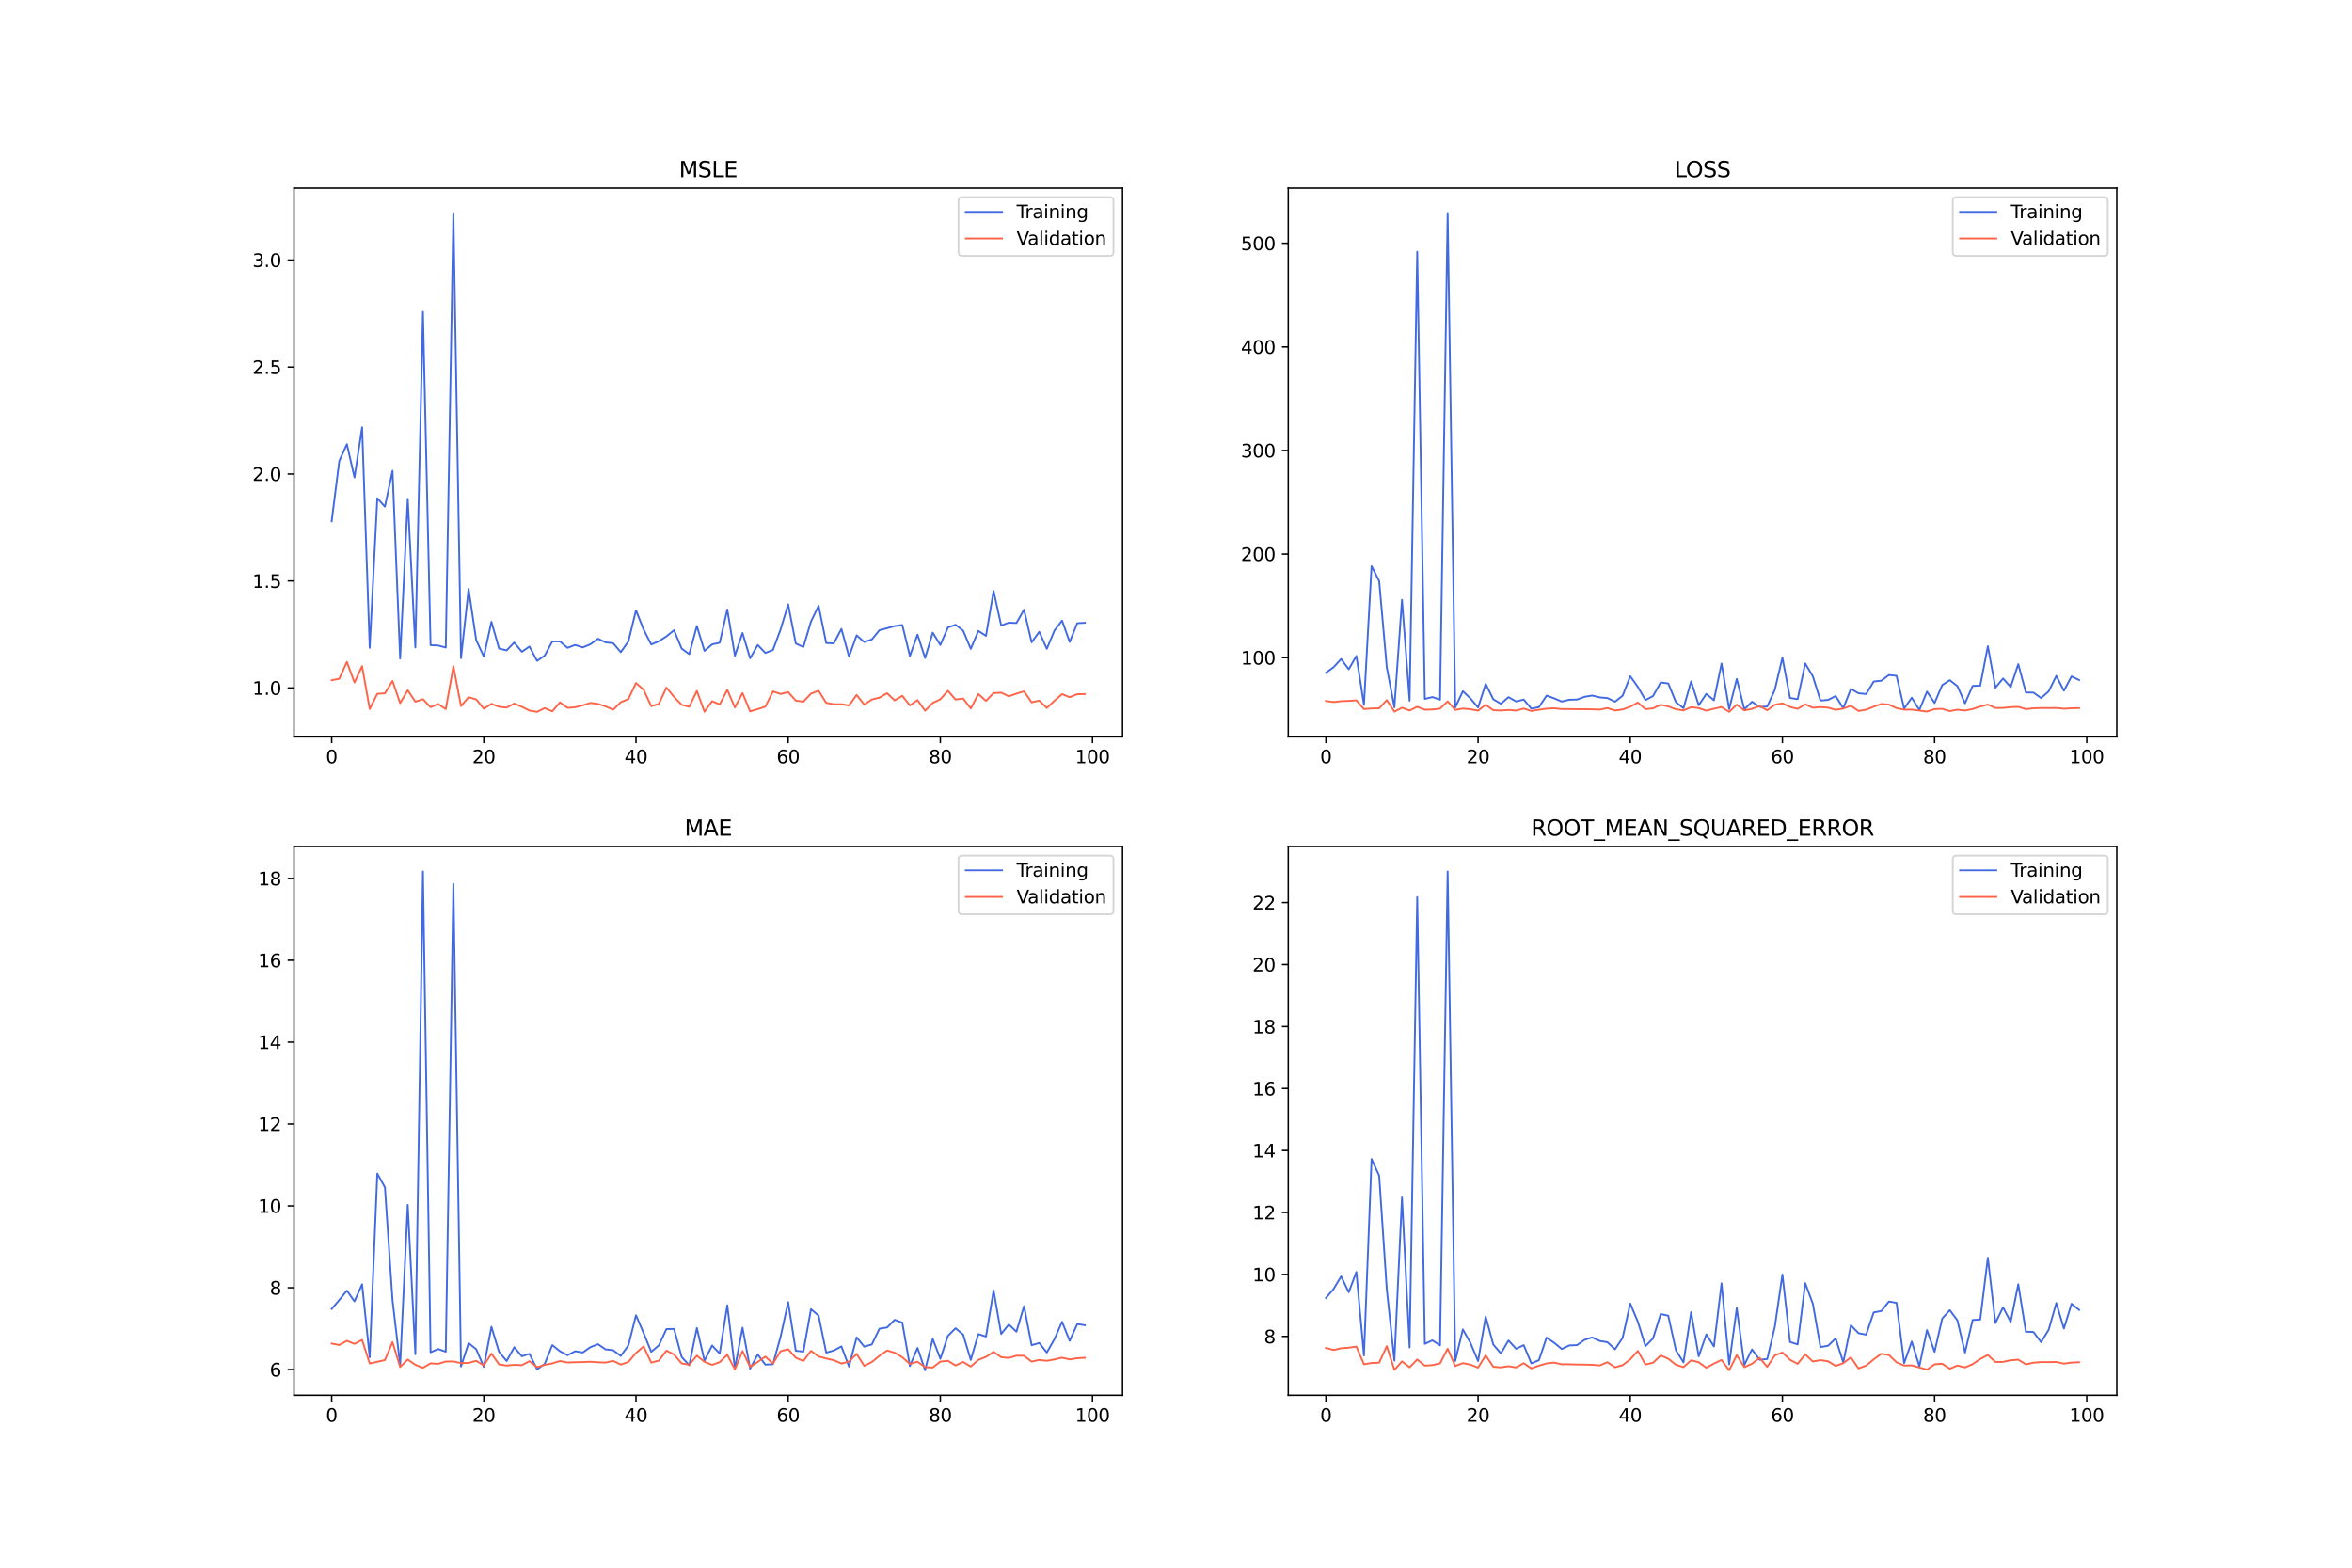 <?xml version="1.0" encoding="utf-8" standalone="no"?>
<!DOCTYPE svg PUBLIC "-//W3C//DTD SVG 1.1//EN"
  "http://www.w3.org/Graphics/SVG/1.1/DTD/svg11.dtd">
<svg xmlns:xlink="http://www.w3.org/1999/xlink" width="1296pt" height="864pt" viewBox="0 0 1296 864" xmlns="http://www.w3.org/2000/svg" version="1.1">
 <defs>
  <style type="text/css">*{stroke-linejoin: round; stroke-linecap: butt}</style>
 </defs>
 <g id="figure_1">
  <g id="patch_1">
   <path d="M 0 864 
L 1296 864 
L 1296 0 
L 0 0 
z
" style="fill: #ffffff"/>
  </g>
  <g id="axes_1">
   <g id="patch_2">
    <path d="M 162 406.08 
L 618.545 406.08 
L 618.545 103.68 
L 162 103.68 
z
" style="fill: #ffffff"/>
   </g>
   <g id="matplotlib.axis_1">
    <g id="xtick_1">
     <g id="line2d_1">
      <defs>
       <path id="m6f7f411956" d="M 0 0 
L 0 3.5 
" style="stroke: #000000; stroke-width: 0.8"/>
      </defs>
      <g>
       <use xlink:href="#m6f7f411956" x="182.752" y="406.08" style="stroke: #000000; stroke-width: 0.8"/>
      </g>
     </g>
     <g id="text_1">
      <!-- 0 -->
      <g transform="translate(179.571 420.678) scale(0.1 -0.1)">
       <defs>
        <path id="DejaVuSans-30" d="M 2034 4250 
Q 1547 4250 1301 3770 
Q 1056 3291 1056 2328 
Q 1056 1369 1301 889 
Q 1547 409 2034 409 
Q 2525 409 2770 889 
Q 3016 1369 3016 2328 
Q 3016 3291 2770 3770 
Q 2525 4250 2034 4250 
z
M 2034 4750 
Q 2819 4750 3233 4129 
Q 3647 3509 3647 2328 
Q 3647 1150 3233 529 
Q 2819 -91 2034 -91 
Q 1250 -91 836 529 
Q 422 1150 422 2328 
Q 422 3509 836 4129 
Q 1250 4750 2034 4750 
z
" transform="scale(0.016)"/>
       </defs>
       <use xlink:href="#DejaVuSans-30"/>
      </g>
     </g>
    </g>
    <g id="xtick_2">
     <g id="line2d_2">
      <g>
       <use xlink:href="#m6f7f411956" x="266.599" y="406.08" style="stroke: #000000; stroke-width: 0.8"/>
      </g>
     </g>
     <g id="text_2">
      <!-- 20 -->
      <g transform="translate(260.236 420.678) scale(0.1 -0.1)">
       <defs>
        <path id="DejaVuSans-32" d="M 1228 531 
L 3431 531 
L 3431 0 
L 469 0 
L 469 531 
Q 828 903 1448 1529 
Q 2069 2156 2228 2338 
Q 2531 2678 2651 2914 
Q 2772 3150 2772 3378 
Q 2772 3750 2511 3984 
Q 2250 4219 1831 4219 
Q 1534 4219 1204 4116 
Q 875 4013 500 3803 
L 500 4441 
Q 881 4594 1212 4672 
Q 1544 4750 1819 4750 
Q 2544 4750 2975 4387 
Q 3406 4025 3406 3419 
Q 3406 3131 3298 2873 
Q 3191 2616 2906 2266 
Q 2828 2175 2409 1742 
Q 1991 1309 1228 531 
z
" transform="scale(0.016)"/>
       </defs>
       <use xlink:href="#DejaVuSans-32"/>
       <use xlink:href="#DejaVuSans-30" x="63.623"/>
      </g>
     </g>
    </g>
    <g id="xtick_3">
     <g id="line2d_3">
      <g>
       <use xlink:href="#m6f7f411956" x="350.446" y="406.08" style="stroke: #000000; stroke-width: 0.8"/>
      </g>
     </g>
     <g id="text_3">
      <!-- 40 -->
      <g transform="translate(344.083 420.678) scale(0.1 -0.1)">
       <defs>
        <path id="DejaVuSans-34" d="M 2419 4116 
L 825 1625 
L 2419 1625 
L 2419 4116 
z
M 2253 4666 
L 3047 4666 
L 3047 1625 
L 3713 1625 
L 3713 1100 
L 3047 1100 
L 3047 0 
L 2419 0 
L 2419 1100 
L 313 1100 
L 313 1709 
L 2253 4666 
z
" transform="scale(0.016)"/>
       </defs>
       <use xlink:href="#DejaVuSans-34"/>
       <use xlink:href="#DejaVuSans-30" x="63.623"/>
      </g>
     </g>
    </g>
    <g id="xtick_4">
     <g id="line2d_4">
      <g>
       <use xlink:href="#m6f7f411956" x="434.292" y="406.08" style="stroke: #000000; stroke-width: 0.8"/>
      </g>
     </g>
     <g id="text_4">
      <!-- 60 -->
      <g transform="translate(427.93 420.678) scale(0.1 -0.1)">
       <defs>
        <path id="DejaVuSans-36" d="M 2113 2584 
Q 1688 2584 1439 2293 
Q 1191 2003 1191 1497 
Q 1191 994 1439 701 
Q 1688 409 2113 409 
Q 2538 409 2786 701 
Q 3034 994 3034 1497 
Q 3034 2003 2786 2293 
Q 2538 2584 2113 2584 
z
M 3366 4563 
L 3366 3988 
Q 3128 4100 2886 4159 
Q 2644 4219 2406 4219 
Q 1781 4219 1451 3797 
Q 1122 3375 1075 2522 
Q 1259 2794 1537 2939 
Q 1816 3084 2150 3084 
Q 2853 3084 3261 2657 
Q 3669 2231 3669 1497 
Q 3669 778 3244 343 
Q 2819 -91 2113 -91 
Q 1303 -91 875 529 
Q 447 1150 447 2328 
Q 447 3434 972 4092 
Q 1497 4750 2381 4750 
Q 2619 4750 2861 4703 
Q 3103 4656 3366 4563 
z
" transform="scale(0.016)"/>
       </defs>
       <use xlink:href="#DejaVuSans-36"/>
       <use xlink:href="#DejaVuSans-30" x="63.623"/>
      </g>
     </g>
    </g>
    <g id="xtick_5">
     <g id="line2d_5">
      <g>
       <use xlink:href="#m6f7f411956" x="518.139" y="406.08" style="stroke: #000000; stroke-width: 0.8"/>
      </g>
     </g>
     <g id="text_5">
      <!-- 80 -->
      <g transform="translate(511.776 420.678) scale(0.1 -0.1)">
       <defs>
        <path id="DejaVuSans-38" d="M 2034 2216 
Q 1584 2216 1326 1975 
Q 1069 1734 1069 1313 
Q 1069 891 1326 650 
Q 1584 409 2034 409 
Q 2484 409 2743 651 
Q 3003 894 3003 1313 
Q 3003 1734 2745 1975 
Q 2488 2216 2034 2216 
z
M 1403 2484 
Q 997 2584 770 2862 
Q 544 3141 544 3541 
Q 544 4100 942 4425 
Q 1341 4750 2034 4750 
Q 2731 4750 3128 4425 
Q 3525 4100 3525 3541 
Q 3525 3141 3298 2862 
Q 3072 2584 2669 2484 
Q 3125 2378 3379 2068 
Q 3634 1759 3634 1313 
Q 3634 634 3220 271 
Q 2806 -91 2034 -91 
Q 1263 -91 848 271 
Q 434 634 434 1313 
Q 434 1759 690 2068 
Q 947 2378 1403 2484 
z
M 1172 3481 
Q 1172 3119 1398 2916 
Q 1625 2713 2034 2713 
Q 2441 2713 2670 2916 
Q 2900 3119 2900 3481 
Q 2900 3844 2670 4047 
Q 2441 4250 2034 4250 
Q 1625 4250 1398 4047 
Q 1172 3844 1172 3481 
z
" transform="scale(0.016)"/>
       </defs>
       <use xlink:href="#DejaVuSans-38"/>
       <use xlink:href="#DejaVuSans-30" x="63.623"/>
      </g>
     </g>
    </g>
    <g id="xtick_6">
     <g id="line2d_6">
      <g>
       <use xlink:href="#m6f7f411956" x="601.986" y="406.08" style="stroke: #000000; stroke-width: 0.8"/>
      </g>
     </g>
     <g id="text_6">
      <!-- 100 -->
      <g transform="translate(592.442 420.678) scale(0.1 -0.1)">
       <defs>
        <path id="DejaVuSans-31" d="M 794 531 
L 1825 531 
L 1825 4091 
L 703 3866 
L 703 4441 
L 1819 4666 
L 2450 4666 
L 2450 531 
L 3481 531 
L 3481 0 
L 794 0 
L 794 531 
z
" transform="scale(0.016)"/>
       </defs>
       <use xlink:href="#DejaVuSans-31"/>
       <use xlink:href="#DejaVuSans-30" x="63.623"/>
       <use xlink:href="#DejaVuSans-30" x="127.246"/>
      </g>
     </g>
    </g>
   </g>
   <g id="matplotlib.axis_2">
    <g id="ytick_1">
     <g id="line2d_7">
      <defs>
       <path id="mb43f9af48c" d="M 0 0 
L -3.5 0 
" style="stroke: #000000; stroke-width: 0.8"/>
      </defs>
      <g>
       <use xlink:href="#mb43f9af48c" x="162" y="379.139" style="stroke: #000000; stroke-width: 0.8"/>
      </g>
     </g>
     <g id="text_7">
      <!-- 1.0 -->
      <g transform="translate(139.097 382.938) scale(0.1 -0.1)">
       <defs>
        <path id="DejaVuSans-2e" d="M 684 794 
L 1344 794 
L 1344 0 
L 684 0 
L 684 794 
z
" transform="scale(0.016)"/>
       </defs>
       <use xlink:href="#DejaVuSans-31"/>
       <use xlink:href="#DejaVuSans-2e" x="63.623"/>
       <use xlink:href="#DejaVuSans-30" x="95.41"/>
      </g>
     </g>
    </g>
    <g id="ytick_2">
     <g id="line2d_8">
      <g>
       <use xlink:href="#mb43f9af48c" x="162" y="320.192" style="stroke: #000000; stroke-width: 0.8"/>
      </g>
     </g>
     <g id="text_8">
      <!-- 1.5 -->
      <g transform="translate(139.097 323.991) scale(0.1 -0.1)">
       <defs>
        <path id="DejaVuSans-35" d="M 691 4666 
L 3169 4666 
L 3169 4134 
L 1269 4134 
L 1269 2991 
Q 1406 3038 1543 3061 
Q 1681 3084 1819 3084 
Q 2600 3084 3056 2656 
Q 3513 2228 3513 1497 
Q 3513 744 3044 326 
Q 2575 -91 1722 -91 
Q 1428 -91 1123 -41 
Q 819 9 494 109 
L 494 744 
Q 775 591 1075 516 
Q 1375 441 1709 441 
Q 2250 441 2565 725 
Q 2881 1009 2881 1497 
Q 2881 1984 2565 2268 
Q 2250 2553 1709 2553 
Q 1456 2553 1204 2497 
Q 953 2441 691 2322 
L 691 4666 
z
" transform="scale(0.016)"/>
       </defs>
       <use xlink:href="#DejaVuSans-31"/>
       <use xlink:href="#DejaVuSans-2e" x="63.623"/>
       <use xlink:href="#DejaVuSans-35" x="95.41"/>
      </g>
     </g>
    </g>
    <g id="ytick_3">
     <g id="line2d_9">
      <g>
       <use xlink:href="#mb43f9af48c" x="162" y="261.245" style="stroke: #000000; stroke-width: 0.8"/>
      </g>
     </g>
     <g id="text_9">
      <!-- 2.0 -->
      <g transform="translate(139.097 265.044) scale(0.1 -0.1)">
       <use xlink:href="#DejaVuSans-32"/>
       <use xlink:href="#DejaVuSans-2e" x="63.623"/>
       <use xlink:href="#DejaVuSans-30" x="95.41"/>
      </g>
     </g>
    </g>
    <g id="ytick_4">
     <g id="line2d_10">
      <g>
       <use xlink:href="#mb43f9af48c" x="162" y="202.298" style="stroke: #000000; stroke-width: 0.8"/>
      </g>
     </g>
     <g id="text_10">
      <!-- 2.5 -->
      <g transform="translate(139.097 206.098) scale(0.1 -0.1)">
       <use xlink:href="#DejaVuSans-32"/>
       <use xlink:href="#DejaVuSans-2e" x="63.623"/>
       <use xlink:href="#DejaVuSans-35" x="95.41"/>
      </g>
     </g>
    </g>
    <g id="ytick_5">
     <g id="line2d_11">
      <g>
       <use xlink:href="#mb43f9af48c" x="162" y="143.352" style="stroke: #000000; stroke-width: 0.8"/>
      </g>
     </g>
     <g id="text_11">
      <!-- 3.0 -->
      <g transform="translate(139.097 147.151) scale(0.1 -0.1)">
       <defs>
        <path id="DejaVuSans-33" d="M 2597 2516 
Q 3050 2419 3304 2112 
Q 3559 1806 3559 1356 
Q 3559 666 3084 287 
Q 2609 -91 1734 -91 
Q 1441 -91 1130 -33 
Q 819 25 488 141 
L 488 750 
Q 750 597 1062 519 
Q 1375 441 1716 441 
Q 2309 441 2620 675 
Q 2931 909 2931 1356 
Q 2931 1769 2642 2001 
Q 2353 2234 1838 2234 
L 1294 2234 
L 1294 2753 
L 1863 2753 
Q 2328 2753 2575 2939 
Q 2822 3125 2822 3475 
Q 2822 3834 2567 4026 
Q 2313 4219 1838 4219 
Q 1578 4219 1281 4162 
Q 984 4106 628 3988 
L 628 4550 
Q 988 4650 1302 4700 
Q 1616 4750 1894 4750 
Q 2613 4750 3031 4423 
Q 3450 4097 3450 3541 
Q 3450 3153 3228 2886 
Q 3006 2619 2597 2516 
z
" transform="scale(0.016)"/>
       </defs>
       <use xlink:href="#DejaVuSans-33"/>
       <use xlink:href="#DejaVuSans-2e" x="63.623"/>
       <use xlink:href="#DejaVuSans-30" x="95.41"/>
      </g>
     </g>
    </g>
   </g>
   <g id="line2d_12">
    <path d="M 182.752 287.308 
L 186.944 254.076 
L 191.137 244.808 
L 195.329 263.142 
L 199.521 235.478 
L 203.714 357.047 
L 207.906 274.595 
L 212.098 279.247 
L 216.291 259.488 
L 220.483 362.961 
L 224.675 274.942 
L 228.868 356.835 
L 233.06 171.859 
L 237.252 355.56 
L 241.445 355.769 
L 245.637 356.893 
L 249.829 117.425 
L 254.022 362.778 
L 258.214 324.536 
L 262.406 352.839 
L 266.599 361.85 
L 270.791 342.696 
L 274.983 357.436 
L 279.176 358.451 
L 283.368 354.123 
L 287.56 359.22 
L 291.753 356.34 
L 295.945 364.241 
L 300.137 361.336 
L 304.33 353.547 
L 308.522 353.518 
L 312.714 357.048 
L 316.907 355.454 
L 321.099 356.812 
L 325.292 355.097 
L 329.484 352.034 
L 333.676 354.043 
L 337.869 354.513 
L 342.061 359.441 
L 346.253 353.504 
L 350.446 336.366 
L 354.638 346.954 
L 358.83 355.182 
L 363.023 353.437 
L 367.215 350.735 
L 371.407 347.328 
L 375.6 357.459 
L 379.792 360.548 
L 383.984 345.039 
L 388.177 358.734 
L 392.369 355.163 
L 396.561 354.245 
L 400.754 335.891 
L 404.946 361.409 
L 409.138 348.863 
L 413.331 362.848 
L 417.523 355.473 
L 421.715 359.882 
L 425.908 358.245 
L 430.1 346.989 
L 434.292 333.061 
L 438.485 354.67 
L 442.677 356.583 
L 446.869 342.558 
L 451.062 333.85 
L 455.254 354.429 
L 459.446 354.595 
L 463.639 346.621 
L 467.831 361.877 
L 472.023 350.177 
L 476.216 353.852 
L 480.408 352.42 
L 484.6 347.316 
L 488.793 346.235 
L 492.985 345.05 
L 497.177 344.446 
L 501.37 361.528 
L 505.562 349.768 
L 509.754 362.658 
L 513.947 348.66 
L 518.139 355.487 
L 522.331 345.805 
L 526.524 344.322 
L 530.716 347.579 
L 534.908 357.621 
L 539.101 347.74 
L 543.293 350.434 
L 547.485 325.691 
L 551.678 344.733 
L 555.87 343.168 
L 560.062 343.369 
L 564.255 336.013 
L 568.447 354.025 
L 572.639 348.214 
L 576.832 357.581 
L 581.024 347.518 
L 585.216 342.033 
L 589.409 353.832 
L 593.601 343.469 
L 597.793 343.232 
" clip-path="url(#p24a094ed68)" style="fill: none; stroke: #4169e1; stroke-linecap: square"/>
   </g>
   <g id="line2d_13">
    <path d="M 182.752 374.911 
L 186.944 374.068 
L 191.137 364.805 
L 195.329 376.141 
L 199.521 367.123 
L 203.714 390.78 
L 207.906 382.377 
L 212.098 382.121 
L 216.291 375.289 
L 220.483 387.533 
L 224.675 380.44 
L 228.868 386.729 
L 233.06 385.353 
L 237.252 389.758 
L 241.445 387.996 
L 245.637 390.8 
L 249.829 367.193 
L 254.022 389.147 
L 258.214 384.26 
L 262.406 385.475 
L 266.599 390.568 
L 270.791 387.902 
L 274.983 389.527 
L 279.176 389.981 
L 283.368 387.722 
L 287.56 389.52 
L 291.753 391.62 
L 295.945 392.335 
L 300.137 390.237 
L 304.33 392.06 
L 308.522 387.083 
L 312.714 390.119 
L 316.907 389.792 
L 321.099 388.738 
L 325.292 387.397 
L 329.484 387.949 
L 333.676 389.322 
L 337.869 391.135 
L 342.061 387.02 
L 346.253 385.261 
L 350.446 376.431 
L 354.638 380.128 
L 358.83 389.201 
L 363.023 387.957 
L 367.215 378.936 
L 371.407 384.058 
L 375.6 388.42 
L 379.792 389.529 
L 383.984 380.769 
L 388.177 392.272 
L 392.369 386.429 
L 396.561 388.229 
L 400.754 380.208 
L 404.946 389.93 
L 409.138 381.942 
L 413.331 392.073 
L 417.523 390.817 
L 421.715 389.468 
L 425.908 381.055 
L 430.1 382.48 
L 434.292 381.43 
L 438.485 386.122 
L 442.677 386.713 
L 446.869 382.295 
L 451.062 380.703 
L 455.254 387.366 
L 459.446 388.138 
L 463.639 388.112 
L 467.831 388.812 
L 472.023 382.998 
L 476.216 388.339 
L 480.408 385.527 
L 484.6 384.494 
L 488.793 382.051 
L 492.985 385.999 
L 497.177 383.489 
L 501.37 388.795 
L 505.562 385.857 
L 509.754 391.712 
L 513.947 387.421 
L 518.139 385.401 
L 522.331 380.721 
L 526.524 385.542 
L 530.716 384.978 
L 534.908 390.454 
L 539.101 382.512 
L 543.293 386.282 
L 547.485 381.997 
L 551.678 381.739 
L 555.87 383.763 
L 560.062 382.272 
L 564.255 381.036 
L 568.447 387.075 
L 572.639 386.11 
L 576.832 390.182 
L 581.024 386.193 
L 585.216 382.565 
L 589.409 384.245 
L 593.601 382.587 
L 597.793 382.504 
" clip-path="url(#p24a094ed68)" style="fill: none; stroke: #ff6347; stroke-linecap: square"/>
   </g>
   <g id="patch_3">
    <path d="M 162 406.08 
L 162 103.68 
" style="fill: none; stroke: #000000; stroke-width: 0.8; stroke-linejoin: miter; stroke-linecap: square"/>
   </g>
   <g id="patch_4">
    <path d="M 618.545 406.08 
L 618.545 103.68 
" style="fill: none; stroke: #000000; stroke-width: 0.8; stroke-linejoin: miter; stroke-linecap: square"/>
   </g>
   <g id="patch_5">
    <path d="M 162 406.08 
L 618.545 406.08 
" style="fill: none; stroke: #000000; stroke-width: 0.8; stroke-linejoin: miter; stroke-linecap: square"/>
   </g>
   <g id="patch_6">
    <path d="M 162 103.68 
L 618.545 103.68 
" style="fill: none; stroke: #000000; stroke-width: 0.8; stroke-linejoin: miter; stroke-linecap: square"/>
   </g>
   <g id="text_12">
    <!-- MSLE -->
    <g transform="translate(374.152 97.68) scale(0.12 -0.12)">
     <defs>
      <path id="DejaVuSans-4d" d="M 628 4666 
L 1569 4666 
L 2759 1491 
L 3956 4666 
L 4897 4666 
L 4897 0 
L 4281 0 
L 4281 4097 
L 3078 897 
L 2444 897 
L 1241 4097 
L 1241 0 
L 628 0 
L 628 4666 
z
" transform="scale(0.016)"/>
      <path id="DejaVuSans-53" d="M 3425 4513 
L 3425 3897 
Q 3066 4069 2747 4153 
Q 2428 4238 2131 4238 
Q 1616 4238 1336 4038 
Q 1056 3838 1056 3469 
Q 1056 3159 1242 3001 
Q 1428 2844 1947 2747 
L 2328 2669 
Q 3034 2534 3370 2195 
Q 3706 1856 3706 1288 
Q 3706 609 3251 259 
Q 2797 -91 1919 -91 
Q 1588 -91 1214 -16 
Q 841 59 441 206 
L 441 856 
Q 825 641 1194 531 
Q 1563 422 1919 422 
Q 2459 422 2753 634 
Q 3047 847 3047 1241 
Q 3047 1584 2836 1778 
Q 2625 1972 2144 2069 
L 1759 2144 
Q 1053 2284 737 2584 
Q 422 2884 422 3419 
Q 422 4038 858 4394 
Q 1294 4750 2059 4750 
Q 2388 4750 2728 4690 
Q 3069 4631 3425 4513 
z
" transform="scale(0.016)"/>
      <path id="DejaVuSans-4c" d="M 628 4666 
L 1259 4666 
L 1259 531 
L 3531 531 
L 3531 0 
L 628 0 
L 628 4666 
z
" transform="scale(0.016)"/>
      <path id="DejaVuSans-45" d="M 628 4666 
L 3578 4666 
L 3578 4134 
L 1259 4134 
L 1259 2753 
L 3481 2753 
L 3481 2222 
L 1259 2222 
L 1259 531 
L 3634 531 
L 3634 0 
L 628 0 
L 628 4666 
z
" transform="scale(0.016)"/>
     </defs>
     <use xlink:href="#DejaVuSans-4d"/>
     <use xlink:href="#DejaVuSans-53" x="86.279"/>
     <use xlink:href="#DejaVuSans-4c" x="149.756"/>
     <use xlink:href="#DejaVuSans-45" x="205.469"/>
    </g>
   </g>
   <g id="legend_1">
    <g id="patch_7">
     <path d="M 530.164 141.036 
L 611.545 141.036 
Q 613.545 141.036 613.545 139.036 
L 613.545 110.68 
Q 613.545 108.68 611.545 108.68 
L 530.164 108.68 
Q 528.164 108.68 528.164 110.68 
L 528.164 139.036 
Q 528.164 141.036 530.164 141.036 
z
" style="fill: #ffffff; opacity: 0.8; stroke: #cccccc; stroke-linejoin: miter"/>
    </g>
    <g id="line2d_14">
     <path d="M 532.164 116.778 
L 542.164 116.778 
L 552.164 116.778 
" style="fill: none; stroke: #4169e1; stroke-linecap: square"/>
    </g>
    <g id="text_13">
     <!-- Training -->
     <g transform="translate(560.164 120.278) scale(0.1 -0.1)">
      <defs>
       <path id="DejaVuSans-54" d="M -19 4666 
L 3928 4666 
L 3928 4134 
L 2272 4134 
L 2272 0 
L 1638 0 
L 1638 4134 
L -19 4134 
L -19 4666 
z
" transform="scale(0.016)"/>
       <path id="DejaVuSans-72" d="M 2631 2963 
Q 2534 3019 2420 3045 
Q 2306 3072 2169 3072 
Q 1681 3072 1420 2755 
Q 1159 2438 1159 1844 
L 1159 0 
L 581 0 
L 581 3500 
L 1159 3500 
L 1159 2956 
Q 1341 3275 1631 3429 
Q 1922 3584 2338 3584 
Q 2397 3584 2469 3576 
Q 2541 3569 2628 3553 
L 2631 2963 
z
" transform="scale(0.016)"/>
       <path id="DejaVuSans-61" d="M 2194 1759 
Q 1497 1759 1228 1600 
Q 959 1441 959 1056 
Q 959 750 1161 570 
Q 1363 391 1709 391 
Q 2188 391 2477 730 
Q 2766 1069 2766 1631 
L 2766 1759 
L 2194 1759 
z
M 3341 1997 
L 3341 0 
L 2766 0 
L 2766 531 
Q 2569 213 2275 61 
Q 1981 -91 1556 -91 
Q 1019 -91 701 211 
Q 384 513 384 1019 
Q 384 1609 779 1909 
Q 1175 2209 1959 2209 
L 2766 2209 
L 2766 2266 
Q 2766 2663 2505 2880 
Q 2244 3097 1772 3097 
Q 1472 3097 1187 3025 
Q 903 2953 641 2809 
L 641 3341 
Q 956 3463 1253 3523 
Q 1550 3584 1831 3584 
Q 2591 3584 2966 3190 
Q 3341 2797 3341 1997 
z
" transform="scale(0.016)"/>
       <path id="DejaVuSans-69" d="M 603 3500 
L 1178 3500 
L 1178 0 
L 603 0 
L 603 3500 
z
M 603 4863 
L 1178 4863 
L 1178 4134 
L 603 4134 
L 603 4863 
z
" transform="scale(0.016)"/>
       <path id="DejaVuSans-6e" d="M 3513 2113 
L 3513 0 
L 2938 0 
L 2938 2094 
Q 2938 2591 2744 2837 
Q 2550 3084 2163 3084 
Q 1697 3084 1428 2787 
Q 1159 2491 1159 1978 
L 1159 0 
L 581 0 
L 581 3500 
L 1159 3500 
L 1159 2956 
Q 1366 3272 1645 3428 
Q 1925 3584 2291 3584 
Q 2894 3584 3203 3211 
Q 3513 2838 3513 2113 
z
" transform="scale(0.016)"/>
       <path id="DejaVuSans-67" d="M 2906 1791 
Q 2906 2416 2648 2759 
Q 2391 3103 1925 3103 
Q 1463 3103 1205 2759 
Q 947 2416 947 1791 
Q 947 1169 1205 825 
Q 1463 481 1925 481 
Q 2391 481 2648 825 
Q 2906 1169 2906 1791 
z
M 3481 434 
Q 3481 -459 3084 -895 
Q 2688 -1331 1869 -1331 
Q 1566 -1331 1297 -1286 
Q 1028 -1241 775 -1147 
L 775 -588 
Q 1028 -725 1275 -790 
Q 1522 -856 1778 -856 
Q 2344 -856 2625 -561 
Q 2906 -266 2906 331 
L 2906 616 
Q 2728 306 2450 153 
Q 2172 0 1784 0 
Q 1141 0 747 490 
Q 353 981 353 1791 
Q 353 2603 747 3093 
Q 1141 3584 1784 3584 
Q 2172 3584 2450 3431 
Q 2728 3278 2906 2969 
L 2906 3500 
L 3481 3500 
L 3481 434 
z
" transform="scale(0.016)"/>
      </defs>
      <use xlink:href="#DejaVuSans-54"/>
      <use xlink:href="#DejaVuSans-72" x="46.334"/>
      <use xlink:href="#DejaVuSans-61" x="87.447"/>
      <use xlink:href="#DejaVuSans-69" x="148.727"/>
      <use xlink:href="#DejaVuSans-6e" x="176.51"/>
      <use xlink:href="#DejaVuSans-69" x="239.889"/>
      <use xlink:href="#DejaVuSans-6e" x="267.672"/>
      <use xlink:href="#DejaVuSans-67" x="331.051"/>
     </g>
    </g>
    <g id="line2d_15">
     <path d="M 532.164 131.457 
L 542.164 131.457 
L 552.164 131.457 
" style="fill: none; stroke: #ff6347; stroke-linecap: square"/>
    </g>
    <g id="text_14">
     <!-- Validation -->
     <g transform="translate(560.164 134.957) scale(0.1 -0.1)">
      <defs>
       <path id="DejaVuSans-56" d="M 1831 0 
L 50 4666 
L 709 4666 
L 2188 738 
L 3669 4666 
L 4325 4666 
L 2547 0 
L 1831 0 
z
" transform="scale(0.016)"/>
       <path id="DejaVuSans-6c" d="M 603 4863 
L 1178 4863 
L 1178 0 
L 603 0 
L 603 4863 
z
" transform="scale(0.016)"/>
       <path id="DejaVuSans-64" d="M 2906 2969 
L 2906 4863 
L 3481 4863 
L 3481 0 
L 2906 0 
L 2906 525 
Q 2725 213 2448 61 
Q 2172 -91 1784 -91 
Q 1150 -91 751 415 
Q 353 922 353 1747 
Q 353 2572 751 3078 
Q 1150 3584 1784 3584 
Q 2172 3584 2448 3432 
Q 2725 3281 2906 2969 
z
M 947 1747 
Q 947 1113 1208 752 
Q 1469 391 1925 391 
Q 2381 391 2643 752 
Q 2906 1113 2906 1747 
Q 2906 2381 2643 2742 
Q 2381 3103 1925 3103 
Q 1469 3103 1208 2742 
Q 947 2381 947 1747 
z
" transform="scale(0.016)"/>
       <path id="DejaVuSans-74" d="M 1172 4494 
L 1172 3500 
L 2356 3500 
L 2356 3053 
L 1172 3053 
L 1172 1153 
Q 1172 725 1289 603 
Q 1406 481 1766 481 
L 2356 481 
L 2356 0 
L 1766 0 
Q 1100 0 847 248 
Q 594 497 594 1153 
L 594 3053 
L 172 3053 
L 172 3500 
L 594 3500 
L 594 4494 
L 1172 4494 
z
" transform="scale(0.016)"/>
       <path id="DejaVuSans-6f" d="M 1959 3097 
Q 1497 3097 1228 2736 
Q 959 2375 959 1747 
Q 959 1119 1226 758 
Q 1494 397 1959 397 
Q 2419 397 2687 759 
Q 2956 1122 2956 1747 
Q 2956 2369 2687 2733 
Q 2419 3097 1959 3097 
z
M 1959 3584 
Q 2709 3584 3137 3096 
Q 3566 2609 3566 1747 
Q 3566 888 3137 398 
Q 2709 -91 1959 -91 
Q 1206 -91 779 398 
Q 353 888 353 1747 
Q 353 2609 779 3096 
Q 1206 3584 1959 3584 
z
" transform="scale(0.016)"/>
      </defs>
      <use xlink:href="#DejaVuSans-56"/>
      <use xlink:href="#DejaVuSans-61" x="60.658"/>
      <use xlink:href="#DejaVuSans-6c" x="121.938"/>
      <use xlink:href="#DejaVuSans-69" x="149.721"/>
      <use xlink:href="#DejaVuSans-64" x="177.504"/>
      <use xlink:href="#DejaVuSans-61" x="240.98"/>
      <use xlink:href="#DejaVuSans-74" x="302.26"/>
      <use xlink:href="#DejaVuSans-69" x="341.469"/>
      <use xlink:href="#DejaVuSans-6f" x="369.252"/>
      <use xlink:href="#DejaVuSans-6e" x="430.434"/>
     </g>
    </g>
   </g>
  </g>
  <g id="axes_2">
   <g id="patch_8">
    <path d="M 709.855 406.08 
L 1166.4 406.08 
L 1166.4 103.68 
L 709.855 103.68 
z
" style="fill: #ffffff"/>
   </g>
   <g id="matplotlib.axis_3">
    <g id="xtick_7">
     <g id="line2d_16">
      <g>
       <use xlink:href="#m6f7f411956" x="730.607" y="406.08" style="stroke: #000000; stroke-width: 0.8"/>
      </g>
     </g>
     <g id="text_15">
      <!-- 0 -->
      <g transform="translate(727.425 420.678) scale(0.1 -0.1)">
       <use xlink:href="#DejaVuSans-30"/>
      </g>
     </g>
    </g>
    <g id="xtick_8">
     <g id="line2d_17">
      <g>
       <use xlink:href="#m6f7f411956" x="814.453" y="406.08" style="stroke: #000000; stroke-width: 0.8"/>
      </g>
     </g>
     <g id="text_16">
      <!-- 20 -->
      <g transform="translate(808.091 420.678) scale(0.1 -0.1)">
       <use xlink:href="#DejaVuSans-32"/>
       <use xlink:href="#DejaVuSans-30" x="63.623"/>
      </g>
     </g>
    </g>
    <g id="xtick_9">
     <g id="line2d_18">
      <g>
       <use xlink:href="#m6f7f411956" x="898.3" y="406.08" style="stroke: #000000; stroke-width: 0.8"/>
      </g>
     </g>
     <g id="text_17">
      <!-- 40 -->
      <g transform="translate(891.938 420.678) scale(0.1 -0.1)">
       <use xlink:href="#DejaVuSans-34"/>
       <use xlink:href="#DejaVuSans-30" x="63.623"/>
      </g>
     </g>
    </g>
    <g id="xtick_10">
     <g id="line2d_19">
      <g>
       <use xlink:href="#m6f7f411956" x="982.147" y="406.08" style="stroke: #000000; stroke-width: 0.8"/>
      </g>
     </g>
     <g id="text_18">
      <!-- 60 -->
      <g transform="translate(975.784 420.678) scale(0.1 -0.1)">
       <use xlink:href="#DejaVuSans-36"/>
       <use xlink:href="#DejaVuSans-30" x="63.623"/>
      </g>
     </g>
    </g>
    <g id="xtick_11">
     <g id="line2d_20">
      <g>
       <use xlink:href="#m6f7f411956" x="1065.994" y="406.08" style="stroke: #000000; stroke-width: 0.8"/>
      </g>
     </g>
     <g id="text_19">
      <!-- 80 -->
      <g transform="translate(1059.631 420.678) scale(0.1 -0.1)">
       <use xlink:href="#DejaVuSans-38"/>
       <use xlink:href="#DejaVuSans-30" x="63.623"/>
      </g>
     </g>
    </g>
    <g id="xtick_12">
     <g id="line2d_21">
      <g>
       <use xlink:href="#m6f7f411956" x="1149.84" y="406.08" style="stroke: #000000; stroke-width: 0.8"/>
      </g>
     </g>
     <g id="text_20">
      <!-- 100 -->
      <g transform="translate(1140.297 420.678) scale(0.1 -0.1)">
       <use xlink:href="#DejaVuSans-31"/>
       <use xlink:href="#DejaVuSans-30" x="63.623"/>
       <use xlink:href="#DejaVuSans-30" x="127.246"/>
      </g>
     </g>
    </g>
   </g>
   <g id="matplotlib.axis_4">
    <g id="ytick_6">
     <g id="line2d_22">
      <g>
       <use xlink:href="#mb43f9af48c" x="709.855" y="362.471" style="stroke: #000000; stroke-width: 0.8"/>
      </g>
     </g>
     <g id="text_21">
      <!-- 100 -->
      <g transform="translate(683.767 366.27) scale(0.1 -0.1)">
       <use xlink:href="#DejaVuSans-31"/>
       <use xlink:href="#DejaVuSans-30" x="63.623"/>
       <use xlink:href="#DejaVuSans-30" x="127.246"/>
      </g>
     </g>
    </g>
    <g id="ytick_7">
     <g id="line2d_23">
      <g>
       <use xlink:href="#mb43f9af48c" x="709.855" y="305.375" style="stroke: #000000; stroke-width: 0.8"/>
      </g>
     </g>
     <g id="text_22">
      <!-- 200 -->
      <g transform="translate(683.767 309.174) scale(0.1 -0.1)">
       <use xlink:href="#DejaVuSans-32"/>
       <use xlink:href="#DejaVuSans-30" x="63.623"/>
       <use xlink:href="#DejaVuSans-30" x="127.246"/>
      </g>
     </g>
    </g>
    <g id="ytick_8">
     <g id="line2d_24">
      <g>
       <use xlink:href="#mb43f9af48c" x="709.855" y="248.279" style="stroke: #000000; stroke-width: 0.8"/>
      </g>
     </g>
     <g id="text_23">
      <!-- 300 -->
      <g transform="translate(683.767 252.079) scale(0.1 -0.1)">
       <use xlink:href="#DejaVuSans-33"/>
       <use xlink:href="#DejaVuSans-30" x="63.623"/>
       <use xlink:href="#DejaVuSans-30" x="127.246"/>
      </g>
     </g>
    </g>
    <g id="ytick_9">
     <g id="line2d_25">
      <g>
       <use xlink:href="#mb43f9af48c" x="709.855" y="191.184" style="stroke: #000000; stroke-width: 0.8"/>
      </g>
     </g>
     <g id="text_24">
      <!-- 400 -->
      <g transform="translate(683.767 194.983) scale(0.1 -0.1)">
       <use xlink:href="#DejaVuSans-34"/>
       <use xlink:href="#DejaVuSans-30" x="63.623"/>
       <use xlink:href="#DejaVuSans-30" x="127.246"/>
      </g>
     </g>
    </g>
    <g id="ytick_10">
     <g id="line2d_26">
      <g>
       <use xlink:href="#mb43f9af48c" x="709.855" y="134.088" style="stroke: #000000; stroke-width: 0.8"/>
      </g>
     </g>
     <g id="text_25">
      <!-- 500 -->
      <g transform="translate(683.767 137.887) scale(0.1 -0.1)">
       <use xlink:href="#DejaVuSans-35"/>
       <use xlink:href="#DejaVuSans-30" x="63.623"/>
       <use xlink:href="#DejaVuSans-30" x="127.246"/>
      </g>
     </g>
    </g>
   </g>
   <g id="line2d_27">
    <path d="M 730.607 370.827 
L 734.799 367.74 
L 738.991 363.197 
L 743.184 368.857 
L 747.376 361.552 
L 751.568 388.437 
L 755.761 312.015 
L 759.953 320.261 
L 764.145 367.82 
L 768.338 389.824 
L 772.53 330.573 
L 776.722 386.216 
L 780.915 138.761 
L 785.107 385.189 
L 789.299 384.177 
L 793.492 385.612 
L 797.684 117.425 
L 801.876 389.9 
L 806.069 380.944 
L 810.261 384.921 
L 814.453 389.932 
L 818.646 376.929 
L 822.838 385.399 
L 827.03 387.866 
L 831.223 384.221 
L 835.415 386.591 
L 839.607 385.557 
L 843.8 390.547 
L 847.992 389.7 
L 852.184 383.39 
L 856.377 384.865 
L 860.569 386.654 
L 864.761 385.635 
L 868.954 385.559 
L 873.146 384.023 
L 877.338 383.324 
L 881.531 384.364 
L 885.723 384.716 
L 889.915 386.73 
L 894.108 383.436 
L 898.3 372.686 
L 902.492 378.58 
L 906.685 385.837 
L 910.877 383.611 
L 915.069 376.126 
L 919.262 376.673 
L 923.454 386.981 
L 927.646 390.284 
L 931.839 375.532 
L 936.031 388.671 
L 940.223 382.412 
L 944.416 385.941 
L 948.608 365.696 
L 952.8 390.783 
L 956.993 374.196 
L 961.185 390.958 
L 965.377 386.765 
L 969.57 389.583 
L 973.762 389.396 
L 977.954 380.183 
L 982.147 362.505 
L 986.339 384.657 
L 990.531 385.344 
L 994.724 365.642 
L 998.916 372.781 
L 1003.108 386.105 
L 1007.301 385.734 
L 1011.493 383.633 
L 1015.686 390.302 
L 1019.878 379.668 
L 1024.07 382.075 
L 1028.263 382.502 
L 1032.455 375.608 
L 1036.647 375.161 
L 1040.84 372.018 
L 1045.032 372.47 
L 1049.224 390.486 
L 1053.417 384.524 
L 1057.609 391.329 
L 1061.801 381.158 
L 1065.994 387.438 
L 1070.186 377.573 
L 1074.378 374.872 
L 1078.571 378.156 
L 1082.763 387.64 
L 1086.955 378.022 
L 1091.148 377.885 
L 1095.34 356.152 
L 1099.532 378.99 
L 1103.725 373.939 
L 1107.917 378.649 
L 1112.109 366.039 
L 1116.302 381.625 
L 1120.494 381.719 
L 1124.686 384.706 
L 1128.879 381.037 
L 1133.071 372.519 
L 1137.263 380.674 
L 1141.456 372.768 
L 1145.648 374.804 
" clip-path="url(#p6ab289e6d1)" style="fill: none; stroke: #4169e1; stroke-linecap: square"/>
   </g>
   <g id="line2d_28">
    <path d="M 730.607 386.336 
L 734.799 386.928 
L 738.991 386.44 
L 743.184 386.285 
L 747.376 385.972 
L 751.568 390.781 
L 755.761 390.451 
L 759.953 390.359 
L 764.145 385.844 
L 768.338 392.219 
L 772.53 390.028 
L 776.722 391.568 
L 780.915 389.523 
L 785.107 391.147 
L 789.299 391.006 
L 793.492 390.558 
L 797.684 386.562 
L 801.876 391.244 
L 806.069 390.484 
L 810.261 390.886 
L 814.453 391.649 
L 818.646 388.416 
L 822.838 391.435 
L 827.03 391.584 
L 831.223 391.284 
L 835.415 391.61 
L 839.607 390.497 
L 843.8 391.854 
L 847.992 391.151 
L 852.184 390.564 
L 856.377 390.338 
L 860.569 390.796 
L 864.761 390.782 
L 868.954 390.848 
L 873.146 390.865 
L 877.338 390.92 
L 881.531 391.081 
L 885.723 390.238 
L 889.915 391.575 
L 894.108 391.012 
L 898.3 389.487 
L 902.492 387.189 
L 906.685 390.836 
L 910.877 390.378 
L 915.069 388.436 
L 919.262 389.315 
L 923.454 390.906 
L 927.646 391.516 
L 931.839 389.739 
L 936.031 390.249 
L 940.223 391.688 
L 944.416 390.597 
L 948.608 389.656 
L 952.8 392.335 
L 956.993 388.347 
L 961.185 391.517 
L 965.377 390.652 
L 969.57 389.069 
L 973.762 391.448 
L 977.954 388.419 
L 982.147 387.609 
L 986.339 389.601 
L 990.531 390.664 
L 994.724 388.149 
L 998.916 390.058 
L 1003.108 389.688 
L 1007.301 389.992 
L 1011.493 391.205 
L 1015.686 390.501 
L 1019.878 388.947 
L 1024.07 391.859 
L 1028.263 391.124 
L 1032.455 389.485 
L 1036.647 387.971 
L 1040.84 388.326 
L 1045.032 390.258 
L 1049.224 391.117 
L 1053.417 391.061 
L 1057.609 391.617 
L 1061.801 392.165 
L 1065.994 390.789 
L 1070.186 390.65 
L 1074.378 391.92 
L 1078.571 391.113 
L 1082.763 391.591 
L 1086.955 390.759 
L 1091.148 389.388 
L 1095.34 388.302 
L 1099.532 390.19 
L 1103.725 390.15 
L 1107.917 389.722 
L 1112.109 389.557 
L 1116.302 390.806 
L 1120.494 390.36 
L 1124.686 390.204 
L 1128.879 390.219 
L 1133.071 390.176 
L 1137.263 390.615 
L 1141.456 390.333 
L 1145.648 390.247 
" clip-path="url(#p6ab289e6d1)" style="fill: none; stroke: #ff6347; stroke-linecap: square"/>
   </g>
   <g id="patch_9">
    <path d="M 709.855 406.08 
L 709.855 103.68 
" style="fill: none; stroke: #000000; stroke-width: 0.8; stroke-linejoin: miter; stroke-linecap: square"/>
   </g>
   <g id="patch_10">
    <path d="M 1166.4 406.08 
L 1166.4 103.68 
" style="fill: none; stroke: #000000; stroke-width: 0.8; stroke-linejoin: miter; stroke-linecap: square"/>
   </g>
   <g id="patch_11">
    <path d="M 709.855 406.08 
L 1166.4 406.08 
" style="fill: none; stroke: #000000; stroke-width: 0.8; stroke-linejoin: miter; stroke-linecap: square"/>
   </g>
   <g id="patch_12">
    <path d="M 709.855 103.68 
L 1166.4 103.68 
" style="fill: none; stroke: #000000; stroke-width: 0.8; stroke-linejoin: miter; stroke-linecap: square"/>
   </g>
   <g id="text_26">
    <!-- LOSS -->
    <g transform="translate(922.66 97.68) scale(0.12 -0.12)">
     <defs>
      <path id="DejaVuSans-4f" d="M 2522 4238 
Q 1834 4238 1429 3725 
Q 1025 3213 1025 2328 
Q 1025 1447 1429 934 
Q 1834 422 2522 422 
Q 3209 422 3611 934 
Q 4013 1447 4013 2328 
Q 4013 3213 3611 3725 
Q 3209 4238 2522 4238 
z
M 2522 4750 
Q 3503 4750 4090 4092 
Q 4678 3434 4678 2328 
Q 4678 1225 4090 567 
Q 3503 -91 2522 -91 
Q 1538 -91 948 565 
Q 359 1222 359 2328 
Q 359 3434 948 4092 
Q 1538 4750 2522 4750 
z
" transform="scale(0.016)"/>
     </defs>
     <use xlink:href="#DejaVuSans-4c"/>
     <use xlink:href="#DejaVuSans-4f" x="52.088"/>
     <use xlink:href="#DejaVuSans-53" x="130.799"/>
     <use xlink:href="#DejaVuSans-53" x="194.275"/>
    </g>
   </g>
   <g id="legend_2">
    <g id="patch_13">
     <path d="M 1078.019 141.036 
L 1159.4 141.036 
Q 1161.4 141.036 1161.4 139.036 
L 1161.4 110.68 
Q 1161.4 108.68 1159.4 108.68 
L 1078.019 108.68 
Q 1076.019 108.68 1076.019 110.68 
L 1076.019 139.036 
Q 1076.019 141.036 1078.019 141.036 
z
" style="fill: #ffffff; opacity: 0.8; stroke: #cccccc; stroke-linejoin: miter"/>
    </g>
    <g id="line2d_29">
     <path d="M 1080.019 116.778 
L 1090.019 116.778 
L 1100.019 116.778 
" style="fill: none; stroke: #4169e1; stroke-linecap: square"/>
    </g>
    <g id="text_27">
     <!-- Training -->
     <g transform="translate(1108.019 120.278) scale(0.1 -0.1)">
      <use xlink:href="#DejaVuSans-54"/>
      <use xlink:href="#DejaVuSans-72" x="46.334"/>
      <use xlink:href="#DejaVuSans-61" x="87.447"/>
      <use xlink:href="#DejaVuSans-69" x="148.727"/>
      <use xlink:href="#DejaVuSans-6e" x="176.51"/>
      <use xlink:href="#DejaVuSans-69" x="239.889"/>
      <use xlink:href="#DejaVuSans-6e" x="267.672"/>
      <use xlink:href="#DejaVuSans-67" x="331.051"/>
     </g>
    </g>
    <g id="line2d_30">
     <path d="M 1080.019 131.457 
L 1090.019 131.457 
L 1100.019 131.457 
" style="fill: none; stroke: #ff6347; stroke-linecap: square"/>
    </g>
    <g id="text_28">
     <!-- Validation -->
     <g transform="translate(1108.019 134.957) scale(0.1 -0.1)">
      <use xlink:href="#DejaVuSans-56"/>
      <use xlink:href="#DejaVuSans-61" x="60.658"/>
      <use xlink:href="#DejaVuSans-6c" x="121.938"/>
      <use xlink:href="#DejaVuSans-69" x="149.721"/>
      <use xlink:href="#DejaVuSans-64" x="177.504"/>
      <use xlink:href="#DejaVuSans-61" x="240.98"/>
      <use xlink:href="#DejaVuSans-74" x="302.26"/>
      <use xlink:href="#DejaVuSans-69" x="341.469"/>
      <use xlink:href="#DejaVuSans-6f" x="369.252"/>
      <use xlink:href="#DejaVuSans-6e" x="430.434"/>
     </g>
    </g>
   </g>
  </g>
  <g id="axes_3">
   <g id="patch_14">
    <path d="M 162 768.96 
L 618.545 768.96 
L 618.545 466.56 
L 162 466.56 
z
" style="fill: #ffffff"/>
   </g>
   <g id="matplotlib.axis_5">
    <g id="xtick_13">
     <g id="line2d_31">
      <g>
       <use xlink:href="#m6f7f411956" x="182.752" y="768.96" style="stroke: #000000; stroke-width: 0.8"/>
      </g>
     </g>
     <g id="text_29">
      <!-- 0 -->
      <g transform="translate(179.571 783.558) scale(0.1 -0.1)">
       <use xlink:href="#DejaVuSans-30"/>
      </g>
     </g>
    </g>
    <g id="xtick_14">
     <g id="line2d_32">
      <g>
       <use xlink:href="#m6f7f411956" x="266.599" y="768.96" style="stroke: #000000; stroke-width: 0.8"/>
      </g>
     </g>
     <g id="text_30">
      <!-- 20 -->
      <g transform="translate(260.236 783.558) scale(0.1 -0.1)">
       <use xlink:href="#DejaVuSans-32"/>
       <use xlink:href="#DejaVuSans-30" x="63.623"/>
      </g>
     </g>
    </g>
    <g id="xtick_15">
     <g id="line2d_33">
      <g>
       <use xlink:href="#m6f7f411956" x="350.446" y="768.96" style="stroke: #000000; stroke-width: 0.8"/>
      </g>
     </g>
     <g id="text_31">
      <!-- 40 -->
      <g transform="translate(344.083 783.558) scale(0.1 -0.1)">
       <use xlink:href="#DejaVuSans-34"/>
       <use xlink:href="#DejaVuSans-30" x="63.623"/>
      </g>
     </g>
    </g>
    <g id="xtick_16">
     <g id="line2d_34">
      <g>
       <use xlink:href="#m6f7f411956" x="434.292" y="768.96" style="stroke: #000000; stroke-width: 0.8"/>
      </g>
     </g>
     <g id="text_32">
      <!-- 60 -->
      <g transform="translate(427.93 783.558) scale(0.1 -0.1)">
       <use xlink:href="#DejaVuSans-36"/>
       <use xlink:href="#DejaVuSans-30" x="63.623"/>
      </g>
     </g>
    </g>
    <g id="xtick_17">
     <g id="line2d_35">
      <g>
       <use xlink:href="#m6f7f411956" x="518.139" y="768.96" style="stroke: #000000; stroke-width: 0.8"/>
      </g>
     </g>
     <g id="text_33">
      <!-- 80 -->
      <g transform="translate(511.776 783.558) scale(0.1 -0.1)">
       <use xlink:href="#DejaVuSans-38"/>
       <use xlink:href="#DejaVuSans-30" x="63.623"/>
      </g>
     </g>
    </g>
    <g id="xtick_18">
     <g id="line2d_36">
      <g>
       <use xlink:href="#m6f7f411956" x="601.986" y="768.96" style="stroke: #000000; stroke-width: 0.8"/>
      </g>
     </g>
     <g id="text_34">
      <!-- 100 -->
      <g transform="translate(592.442 783.558) scale(0.1 -0.1)">
       <use xlink:href="#DejaVuSans-31"/>
       <use xlink:href="#DejaVuSans-30" x="63.623"/>
       <use xlink:href="#DejaVuSans-30" x="127.246"/>
      </g>
     </g>
    </g>
   </g>
   <g id="matplotlib.axis_6">
    <g id="ytick_11">
     <g id="line2d_37">
      <g>
       <use xlink:href="#mb43f9af48c" x="162" y="754.822" style="stroke: #000000; stroke-width: 0.8"/>
      </g>
     </g>
     <g id="text_35">
      <!-- 6 -->
      <g transform="translate(148.637 758.622) scale(0.1 -0.1)">
       <use xlink:href="#DejaVuSans-36"/>
      </g>
     </g>
    </g>
    <g id="ytick_12">
     <g id="line2d_38">
      <g>
       <use xlink:href="#mb43f9af48c" x="162" y="709.709" style="stroke: #000000; stroke-width: 0.8"/>
      </g>
     </g>
     <g id="text_36">
      <!-- 8 -->
      <g transform="translate(148.637 713.508) scale(0.1 -0.1)">
       <use xlink:href="#DejaVuSans-38"/>
      </g>
     </g>
    </g>
    <g id="ytick_13">
     <g id="line2d_39">
      <g>
       <use xlink:href="#mb43f9af48c" x="162" y="664.595" style="stroke: #000000; stroke-width: 0.8"/>
      </g>
     </g>
     <g id="text_37">
      <!-- 10 -->
      <g transform="translate(142.275 668.394) scale(0.1 -0.1)">
       <use xlink:href="#DejaVuSans-31"/>
       <use xlink:href="#DejaVuSans-30" x="63.623"/>
      </g>
     </g>
    </g>
    <g id="ytick_14">
     <g id="line2d_40">
      <g>
       <use xlink:href="#mb43f9af48c" x="162" y="619.481" style="stroke: #000000; stroke-width: 0.8"/>
      </g>
     </g>
     <g id="text_38">
      <!-- 12 -->
      <g transform="translate(142.275 623.28) scale(0.1 -0.1)">
       <use xlink:href="#DejaVuSans-31"/>
       <use xlink:href="#DejaVuSans-32" x="63.623"/>
      </g>
     </g>
    </g>
    <g id="ytick_15">
     <g id="line2d_41">
      <g>
       <use xlink:href="#mb43f9af48c" x="162" y="574.367" style="stroke: #000000; stroke-width: 0.8"/>
      </g>
     </g>
     <g id="text_39">
      <!-- 14 -->
      <g transform="translate(142.275 578.166) scale(0.1 -0.1)">
       <use xlink:href="#DejaVuSans-31"/>
       <use xlink:href="#DejaVuSans-34" x="63.623"/>
      </g>
     </g>
    </g>
    <g id="ytick_16">
     <g id="line2d_42">
      <g>
       <use xlink:href="#mb43f9af48c" x="162" y="529.253" style="stroke: #000000; stroke-width: 0.8"/>
      </g>
     </g>
     <g id="text_40">
      <!-- 16 -->
      <g transform="translate(142.275 533.052) scale(0.1 -0.1)">
       <use xlink:href="#DejaVuSans-31"/>
       <use xlink:href="#DejaVuSans-36" x="63.623"/>
      </g>
     </g>
    </g>
    <g id="ytick_17">
     <g id="line2d_43">
      <g>
       <use xlink:href="#mb43f9af48c" x="162" y="484.139" style="stroke: #000000; stroke-width: 0.8"/>
      </g>
     </g>
     <g id="text_41">
      <!-- 18 -->
      <g transform="translate(142.275 487.938) scale(0.1 -0.1)">
       <use xlink:href="#DejaVuSans-31"/>
       <use xlink:href="#DejaVuSans-38" x="63.623"/>
      </g>
     </g>
    </g>
   </g>
   <g id="line2d_44">
    <path d="M 182.752 721.4 
L 186.944 716.473 
L 191.137 711.304 
L 195.329 717.219 
L 199.521 707.806 
L 203.714 747.998 
L 207.906 646.782 
L 212.098 654.345 
L 216.291 716.607 
L 220.483 752.389 
L 224.675 664.005 
L 228.868 746.378 
L 233.06 480.305 
L 237.252 745.307 
L 241.445 743.504 
L 245.637 744.966 
L 249.829 487.126 
L 254.022 753.114 
L 258.214 740.23 
L 262.406 743.617 
L 266.599 753.351 
L 270.791 731.258 
L 274.983 745.062 
L 279.176 750.095 
L 283.368 742.514 
L 287.56 747.489 
L 291.753 746.142 
L 295.945 754.675 
L 300.137 751.711 
L 304.33 741.345 
L 308.522 744.709 
L 312.714 746.911 
L 316.907 744.73 
L 321.099 745.408 
L 325.292 742.496 
L 329.484 740.835 
L 333.676 743.684 
L 337.869 744.16 
L 342.061 747.312 
L 346.253 741.451 
L 350.446 724.885 
L 354.638 734.676 
L 358.83 745.026 
L 363.023 741.484 
L 367.215 732.512 
L 371.407 732.409 
L 375.6 747.867 
L 379.792 752.454 
L 383.984 731.888 
L 388.177 749.948 
L 392.369 741.566 
L 396.561 745.964 
L 400.754 719.37 
L 404.946 754.136 
L 409.138 731.731 
L 413.331 754.314 
L 417.523 746.506 
L 421.715 752.09 
L 425.908 751.883 
L 430.1 736.812 
L 434.292 717.658 
L 438.485 744.455 
L 442.677 744.91 
L 446.869 721.52 
L 451.062 725.063 
L 455.254 745.486 
L 459.446 744.318 
L 463.639 742.048 
L 467.831 753.18 
L 472.023 737.076 
L 476.216 742.192 
L 480.408 740.955 
L 484.6 732.251 
L 488.793 731.618 
L 492.985 727.369 
L 497.177 728.94 
L 501.37 752.876 
L 505.562 742.892 
L 509.754 755.215 
L 513.947 737.879 
L 518.139 748.869 
L 522.331 736.239 
L 526.524 732.042 
L 530.716 735.549 
L 534.908 749.497 
L 539.101 735.285 
L 543.293 736.612 
L 547.485 711.234 
L 551.678 735.176 
L 555.87 729.967 
L 560.062 733.942 
L 564.255 719.908 
L 568.447 741.39 
L 572.639 740.156 
L 576.832 745.42 
L 581.024 738.042 
L 585.216 728.467 
L 589.409 738.979 
L 593.601 729.722 
L 597.793 730.367 
" clip-path="url(#pa270e35ea3)" style="fill: none; stroke: #4169e1; stroke-linecap: square"/>
   </g>
   <g id="line2d_45">
    <path d="M 182.752 740.46 
L 186.944 741.29 
L 191.137 738.942 
L 195.329 740.642 
L 199.521 738.449 
L 203.714 751.461 
L 207.906 750.531 
L 212.098 749.57 
L 216.291 739.684 
L 220.483 753.409 
L 224.675 749.281 
L 228.868 752.201 
L 233.06 753.853 
L 237.252 751.381 
L 241.445 751.651 
L 245.637 750.381 
L 249.829 750.338 
L 254.022 751.258 
L 258.214 751.156 
L 262.406 749.998 
L 266.599 752.543 
L 270.791 746.023 
L 274.983 751.965 
L 279.176 752.598 
L 283.368 752.205 
L 287.56 752.41 
L 291.753 750.183 
L 295.945 753.494 
L 300.137 752.236 
L 304.33 751.408 
L 308.522 750.123 
L 312.714 750.925 
L 316.907 750.777 
L 321.099 750.691 
L 325.292 750.502 
L 329.484 750.808 
L 333.676 750.963 
L 337.869 750.035 
L 342.061 752.062 
L 346.253 750.621 
L 350.446 745.683 
L 354.638 742.092 
L 358.83 750.964 
L 363.023 749.915 
L 367.215 744.372 
L 371.407 746.514 
L 375.6 751.429 
L 379.792 752.157 
L 383.984 747.132 
L 388.177 750.527 
L 392.369 752.214 
L 396.561 750.75 
L 400.754 746.679 
L 404.946 754.698 
L 409.138 744.619 
L 413.331 753.345 
L 417.523 750.645 
L 421.715 747.676 
L 425.908 751.511 
L 430.1 744.708 
L 434.292 743.617 
L 438.485 748.288 
L 442.677 750.089 
L 446.869 744.496 
L 451.062 747.609 
L 455.254 748.707 
L 459.446 749.65 
L 463.639 751.496 
L 467.831 750.392 
L 472.023 746.173 
L 476.216 752.806 
L 480.408 750.643 
L 484.6 747.242 
L 488.793 744.301 
L 492.985 745.526 
L 497.177 748.023 
L 501.37 751.724 
L 505.562 750.511 
L 509.754 753.47 
L 513.947 753.708 
L 518.139 750.425 
L 522.331 749.994 
L 526.524 752.534 
L 530.716 750.652 
L 534.908 753.15 
L 539.101 749.458 
L 543.293 747.823 
L 547.485 745.057 
L 551.678 748.003 
L 555.87 748.393 
L 560.062 747.174 
L 564.255 747.206 
L 568.447 750.45 
L 572.639 749.505 
L 576.832 749.989 
L 581.024 749.204 
L 585.216 748.242 
L 589.409 749.218 
L 593.601 748.549 
L 597.793 748.323 
" clip-path="url(#pa270e35ea3)" style="fill: none; stroke: #ff6347; stroke-linecap: square"/>
   </g>
   <g id="patch_15">
    <path d="M 162 768.96 
L 162 466.56 
" style="fill: none; stroke: #000000; stroke-width: 0.8; stroke-linejoin: miter; stroke-linecap: square"/>
   </g>
   <g id="patch_16">
    <path d="M 618.545 768.96 
L 618.545 466.56 
" style="fill: none; stroke: #000000; stroke-width: 0.8; stroke-linejoin: miter; stroke-linecap: square"/>
   </g>
   <g id="patch_17">
    <path d="M 162 768.96 
L 618.545 768.96 
" style="fill: none; stroke: #000000; stroke-width: 0.8; stroke-linejoin: miter; stroke-linecap: square"/>
   </g>
   <g id="patch_18">
    <path d="M 162 466.56 
L 618.545 466.56 
" style="fill: none; stroke: #000000; stroke-width: 0.8; stroke-linejoin: miter; stroke-linecap: square"/>
   </g>
   <g id="text_42">
    <!-- MAE -->
    <g transform="translate(377.2 460.56) scale(0.12 -0.12)">
     <defs>
      <path id="DejaVuSans-41" d="M 2188 4044 
L 1331 1722 
L 3047 1722 
L 2188 4044 
z
M 1831 4666 
L 2547 4666 
L 4325 0 
L 3669 0 
L 3244 1197 
L 1141 1197 
L 716 0 
L 50 0 
L 1831 4666 
z
" transform="scale(0.016)"/>
     </defs>
     <use xlink:href="#DejaVuSans-4d"/>
     <use xlink:href="#DejaVuSans-41" x="86.279"/>
     <use xlink:href="#DejaVuSans-45" x="154.688"/>
    </g>
   </g>
   <g id="legend_3">
    <g id="patch_19">
     <path d="M 530.164 503.916 
L 611.545 503.916 
Q 613.545 503.916 613.545 501.916 
L 613.545 473.56 
Q 613.545 471.56 611.545 471.56 
L 530.164 471.56 
Q 528.164 471.56 528.164 473.56 
L 528.164 501.916 
Q 528.164 503.916 530.164 503.916 
z
" style="fill: #ffffff; opacity: 0.8; stroke: #cccccc; stroke-linejoin: miter"/>
    </g>
    <g id="line2d_46">
     <path d="M 532.164 479.658 
L 542.164 479.658 
L 552.164 479.658 
" style="fill: none; stroke: #4169e1; stroke-linecap: square"/>
    </g>
    <g id="text_43">
     <!-- Training -->
     <g transform="translate(560.164 483.158) scale(0.1 -0.1)">
      <use xlink:href="#DejaVuSans-54"/>
      <use xlink:href="#DejaVuSans-72" x="46.334"/>
      <use xlink:href="#DejaVuSans-61" x="87.447"/>
      <use xlink:href="#DejaVuSans-69" x="148.727"/>
      <use xlink:href="#DejaVuSans-6e" x="176.51"/>
      <use xlink:href="#DejaVuSans-69" x="239.889"/>
      <use xlink:href="#DejaVuSans-6e" x="267.672"/>
      <use xlink:href="#DejaVuSans-67" x="331.051"/>
     </g>
    </g>
    <g id="line2d_47">
     <path d="M 532.164 494.337 
L 542.164 494.337 
L 552.164 494.337 
" style="fill: none; stroke: #ff6347; stroke-linecap: square"/>
    </g>
    <g id="text_44">
     <!-- Validation -->
     <g transform="translate(560.164 497.837) scale(0.1 -0.1)">
      <use xlink:href="#DejaVuSans-56"/>
      <use xlink:href="#DejaVuSans-61" x="60.658"/>
      <use xlink:href="#DejaVuSans-6c" x="121.938"/>
      <use xlink:href="#DejaVuSans-69" x="149.721"/>
      <use xlink:href="#DejaVuSans-64" x="177.504"/>
      <use xlink:href="#DejaVuSans-61" x="240.98"/>
      <use xlink:href="#DejaVuSans-74" x="302.26"/>
      <use xlink:href="#DejaVuSans-69" x="341.469"/>
      <use xlink:href="#DejaVuSans-6f" x="369.252"/>
      <use xlink:href="#DejaVuSans-6e" x="430.434"/>
     </g>
    </g>
   </g>
  </g>
  <g id="axes_4">
   <g id="patch_20">
    <path d="M 709.855 768.96 
L 1166.4 768.96 
L 1166.4 466.56 
L 709.855 466.56 
z
" style="fill: #ffffff"/>
   </g>
   <g id="matplotlib.axis_7">
    <g id="xtick_19">
     <g id="line2d_48">
      <g>
       <use xlink:href="#m6f7f411956" x="730.607" y="768.96" style="stroke: #000000; stroke-width: 0.8"/>
      </g>
     </g>
     <g id="text_45">
      <!-- 0 -->
      <g transform="translate(727.425 783.558) scale(0.1 -0.1)">
       <use xlink:href="#DejaVuSans-30"/>
      </g>
     </g>
    </g>
    <g id="xtick_20">
     <g id="line2d_49">
      <g>
       <use xlink:href="#m6f7f411956" x="814.453" y="768.96" style="stroke: #000000; stroke-width: 0.8"/>
      </g>
     </g>
     <g id="text_46">
      <!-- 20 -->
      <g transform="translate(808.091 783.558) scale(0.1 -0.1)">
       <use xlink:href="#DejaVuSans-32"/>
       <use xlink:href="#DejaVuSans-30" x="63.623"/>
      </g>
     </g>
    </g>
    <g id="xtick_21">
     <g id="line2d_50">
      <g>
       <use xlink:href="#m6f7f411956" x="898.3" y="768.96" style="stroke: #000000; stroke-width: 0.8"/>
      </g>
     </g>
     <g id="text_47">
      <!-- 40 -->
      <g transform="translate(891.938 783.558) scale(0.1 -0.1)">
       <use xlink:href="#DejaVuSans-34"/>
       <use xlink:href="#DejaVuSans-30" x="63.623"/>
      </g>
     </g>
    </g>
    <g id="xtick_22">
     <g id="line2d_51">
      <g>
       <use xlink:href="#m6f7f411956" x="982.147" y="768.96" style="stroke: #000000; stroke-width: 0.8"/>
      </g>
     </g>
     <g id="text_48">
      <!-- 60 -->
      <g transform="translate(975.784 783.558) scale(0.1 -0.1)">
       <use xlink:href="#DejaVuSans-36"/>
       <use xlink:href="#DejaVuSans-30" x="63.623"/>
      </g>
     </g>
    </g>
    <g id="xtick_23">
     <g id="line2d_52">
      <g>
       <use xlink:href="#m6f7f411956" x="1065.994" y="768.96" style="stroke: #000000; stroke-width: 0.8"/>
      </g>
     </g>
     <g id="text_49">
      <!-- 80 -->
      <g transform="translate(1059.631 783.558) scale(0.1 -0.1)">
       <use xlink:href="#DejaVuSans-38"/>
       <use xlink:href="#DejaVuSans-30" x="63.623"/>
      </g>
     </g>
    </g>
    <g id="xtick_24">
     <g id="line2d_53">
      <g>
       <use xlink:href="#m6f7f411956" x="1149.84" y="768.96" style="stroke: #000000; stroke-width: 0.8"/>
      </g>
     </g>
     <g id="text_50">
      <!-- 100 -->
      <g transform="translate(1140.297 783.558) scale(0.1 -0.1)">
       <use xlink:href="#DejaVuSans-31"/>
       <use xlink:href="#DejaVuSans-30" x="63.623"/>
       <use xlink:href="#DejaVuSans-30" x="127.246"/>
      </g>
     </g>
    </g>
   </g>
   <g id="matplotlib.axis_8">
    <g id="ytick_18">
     <g id="line2d_54">
      <g>
       <use xlink:href="#mb43f9af48c" x="709.855" y="736.534" style="stroke: #000000; stroke-width: 0.8"/>
      </g>
     </g>
     <g id="text_51">
      <!-- 8 -->
      <g transform="translate(696.492 740.333) scale(0.1 -0.1)">
       <use xlink:href="#DejaVuSans-38"/>
      </g>
     </g>
    </g>
    <g id="ytick_19">
     <g id="line2d_55">
      <g>
       <use xlink:href="#mb43f9af48c" x="709.855" y="702.379" style="stroke: #000000; stroke-width: 0.8"/>
      </g>
     </g>
     <g id="text_52">
      <!-- 10 -->
      <g transform="translate(690.13 706.179) scale(0.1 -0.1)">
       <use xlink:href="#DejaVuSans-31"/>
       <use xlink:href="#DejaVuSans-30" x="63.623"/>
      </g>
     </g>
    </g>
    <g id="ytick_20">
     <g id="line2d_56">
      <g>
       <use xlink:href="#mb43f9af48c" x="709.855" y="668.225" style="stroke: #000000; stroke-width: 0.8"/>
      </g>
     </g>
     <g id="text_53">
      <!-- 12 -->
      <g transform="translate(690.13 672.024) scale(0.1 -0.1)">
       <use xlink:href="#DejaVuSans-31"/>
       <use xlink:href="#DejaVuSans-32" x="63.623"/>
      </g>
     </g>
    </g>
    <g id="ytick_21">
     <g id="line2d_57">
      <g>
       <use xlink:href="#mb43f9af48c" x="709.855" y="634.07" style="stroke: #000000; stroke-width: 0.8"/>
      </g>
     </g>
     <g id="text_54">
      <!-- 14 -->
      <g transform="translate(690.13 637.869) scale(0.1 -0.1)">
       <use xlink:href="#DejaVuSans-31"/>
       <use xlink:href="#DejaVuSans-34" x="63.623"/>
      </g>
     </g>
    </g>
    <g id="ytick_22">
     <g id="line2d_58">
      <g>
       <use xlink:href="#mb43f9af48c" x="709.855" y="599.915" style="stroke: #000000; stroke-width: 0.8"/>
      </g>
     </g>
     <g id="text_55">
      <!-- 16 -->
      <g transform="translate(690.13 603.714) scale(0.1 -0.1)">
       <use xlink:href="#DejaVuSans-31"/>
       <use xlink:href="#DejaVuSans-36" x="63.623"/>
      </g>
     </g>
    </g>
    <g id="ytick_23">
     <g id="line2d_59">
      <g>
       <use xlink:href="#mb43f9af48c" x="709.855" y="565.761" style="stroke: #000000; stroke-width: 0.8"/>
      </g>
     </g>
     <g id="text_56">
      <!-- 18 -->
      <g transform="translate(690.13 569.56) scale(0.1 -0.1)">
       <use xlink:href="#DejaVuSans-31"/>
       <use xlink:href="#DejaVuSans-38" x="63.623"/>
      </g>
     </g>
    </g>
    <g id="ytick_24">
     <g id="line2d_60">
      <g>
       <use xlink:href="#mb43f9af48c" x="709.855" y="531.606" style="stroke: #000000; stroke-width: 0.8"/>
      </g>
     </g>
     <g id="text_57">
      <!-- 20 -->
      <g transform="translate(690.13 535.405) scale(0.1 -0.1)">
       <use xlink:href="#DejaVuSans-32"/>
       <use xlink:href="#DejaVuSans-30" x="63.623"/>
      </g>
     </g>
    </g>
    <g id="ytick_25">
     <g id="line2d_61">
      <g>
       <use xlink:href="#mb43f9af48c" x="709.855" y="497.451" style="stroke: #000000; stroke-width: 0.8"/>
      </g>
     </g>
     <g id="text_58">
      <!-- 22 -->
      <g transform="translate(690.13 501.25) scale(0.1 -0.1)">
       <use xlink:href="#DejaVuSans-32"/>
       <use xlink:href="#DejaVuSans-32" x="63.623"/>
      </g>
     </g>
    </g>
   </g>
   <g id="line2d_62">
    <path d="M 730.607 715.371 
L 734.799 710.45 
L 738.991 703.469 
L 743.184 712.214 
L 747.376 701.012 
L 751.568 747.056 
L 755.761 638.77 
L 759.953 647.934 
L 764.145 710.576 
L 768.338 749.899 
L 772.53 659.948 
L 776.722 742.635 
L 780.915 494.43 
L 785.107 740.641 
L 789.299 738.705 
L 793.492 741.46 
L 797.684 480.305 
L 801.876 750.056 
L 806.069 732.697 
L 810.261 740.125 
L 814.453 750.123 
L 818.646 725.579 
L 822.838 741.047 
L 827.03 745.905 
L 831.223 738.788 
L 835.415 743.372 
L 839.607 741.353 
L 843.8 751.405 
L 847.992 749.642 
L 852.184 737.218 
L 856.377 740.018 
L 860.569 743.495 
L 864.761 741.503 
L 868.954 741.356 
L 873.146 738.413 
L 877.338 737.094 
L 881.531 739.06 
L 885.723 739.733 
L 889.915 743.646 
L 894.108 737.305 
L 898.3 718.41 
L 902.492 728.463 
L 906.685 741.896 
L 910.877 737.634 
L 915.069 724.195 
L 919.262 725.136 
L 923.454 744.141 
L 927.646 750.855 
L 931.839 723.181 
L 936.031 747.531 
L 940.223 735.394 
L 944.416 742.099 
L 948.608 707.274 
L 952.8 751.901 
L 956.993 720.922 
L 961.185 752.27 
L 965.377 743.715 
L 969.57 749.399 
L 973.762 749.014 
L 977.954 731.32 
L 982.147 702.432 
L 986.339 739.62 
L 990.531 740.941 
L 994.724 707.19 
L 998.916 718.566 
L 1003.108 742.419 
L 1007.301 741.695 
L 1011.493 737.676 
L 1015.686 750.893 
L 1019.878 730.397 
L 1024.07 734.77 
L 1028.263 735.559 
L 1032.455 723.309 
L 1036.647 722.55 
L 1040.84 717.31 
L 1045.032 718.053 
L 1049.224 751.276 
L 1053.417 739.365 
L 1057.609 753.057 
L 1061.801 733.088 
L 1065.994 745.05 
L 1070.186 726.696 
L 1074.378 722.059 
L 1078.571 727.716 
L 1082.763 745.452 
L 1086.955 727.482 
L 1091.148 727.242 
L 1095.34 693.179 
L 1099.532 729.189 
L 1103.725 720.491 
L 1107.917 728.585 
L 1112.109 707.802 
L 1116.302 733.941 
L 1120.494 734.115 
L 1124.686 739.714 
L 1128.879 732.867 
L 1133.071 718.134 
L 1137.263 732.208 
L 1141.456 718.544 
L 1145.648 721.945 
" clip-path="url(#pd10e141450)" style="fill: none; stroke: #4169e1; stroke-linecap: square"/>
   </g>
   <g id="line2d_63">
    <path d="M 730.607 742.871 
L 734.799 744.037 
L 738.991 743.076 
L 743.184 742.771 
L 747.376 742.159 
L 751.568 751.897 
L 755.761 751.205 
L 759.953 751.011 
L 764.145 741.91 
L 768.338 754.965 
L 772.53 750.321 
L 776.722 753.566 
L 780.915 749.275 
L 785.107 752.671 
L 789.299 752.372 
L 793.492 751.428 
L 797.684 743.315 
L 801.876 752.876 
L 806.069 751.273 
L 810.261 752.119 
L 814.453 753.739 
L 818.646 747.013 
L 822.838 753.281 
L 827.03 753.601 
L 831.223 752.962 
L 835.415 753.657 
L 839.607 751.301 
L 843.8 754.179 
L 847.992 752.679 
L 852.184 751.441 
L 856.377 750.967 
L 860.569 751.929 
L 864.761 751.899 
L 868.954 752.038 
L 873.146 752.074 
L 877.338 752.19 
L 881.531 752.53 
L 885.723 750.759 
L 889.915 753.581 
L 894.108 752.384 
L 898.3 749.202 
L 902.492 744.555 
L 906.685 752.013 
L 910.877 751.051 
L 915.069 747.054 
L 919.262 748.847 
L 923.454 752.16 
L 927.646 753.456 
L 931.839 749.722 
L 936.031 750.781 
L 940.223 753.822 
L 944.416 751.509 
L 948.608 749.549 
L 952.8 755.215 
L 956.993 746.874 
L 961.185 753.458 
L 965.377 751.626 
L 969.57 748.343 
L 973.762 753.311 
L 977.954 747.021 
L 982.147 745.391 
L 986.339 749.438 
L 990.531 751.65 
L 994.724 746.475 
L 998.916 750.383 
L 1003.108 749.617 
L 1007.301 750.247 
L 1011.493 752.793 
L 1015.686 751.308 
L 1019.878 748.094 
L 1024.07 754.188 
L 1028.263 752.621 
L 1032.455 749.197 
L 1036.647 746.116 
L 1040.84 746.833 
L 1045.032 750.8 
L 1049.224 752.608 
L 1053.417 752.489 
L 1057.609 753.67 
L 1061.801 754.849 
L 1065.994 751.913 
L 1070.186 751.621 
L 1074.378 754.32 
L 1078.571 752.599 
L 1082.763 753.615 
L 1086.955 751.851 
L 1091.148 748.998 
L 1095.34 746.783 
L 1099.532 750.659 
L 1103.725 750.575 
L 1107.917 749.687 
L 1112.109 749.346 
L 1116.302 751.95 
L 1120.494 751.013 
L 1124.686 750.689 
L 1128.879 750.718 
L 1133.071 750.629 
L 1137.263 751.549 
L 1141.456 750.956 
L 1145.648 750.778 
" clip-path="url(#pd10e141450)" style="fill: none; stroke: #ff6347; stroke-linecap: square"/>
   </g>
   <g id="patch_21">
    <path d="M 709.855 768.96 
L 709.855 466.56 
" style="fill: none; stroke: #000000; stroke-width: 0.8; stroke-linejoin: miter; stroke-linecap: square"/>
   </g>
   <g id="patch_22">
    <path d="M 1166.4 768.96 
L 1166.4 466.56 
" style="fill: none; stroke: #000000; stroke-width: 0.8; stroke-linejoin: miter; stroke-linecap: square"/>
   </g>
   <g id="patch_23">
    <path d="M 709.855 768.96 
L 1166.4 768.96 
" style="fill: none; stroke: #000000; stroke-width: 0.8; stroke-linejoin: miter; stroke-linecap: square"/>
   </g>
   <g id="patch_24">
    <path d="M 709.855 466.56 
L 1166.4 466.56 
" style="fill: none; stroke: #000000; stroke-width: 0.8; stroke-linejoin: miter; stroke-linecap: square"/>
   </g>
   <g id="text_59">
    <!-- ROOT_MEAN_SQUARED_ERROR -->
    <g transform="translate(843.656 460.56) scale(0.12 -0.12)">
     <defs>
      <path id="DejaVuSans-52" d="M 2841 2188 
Q 3044 2119 3236 1894 
Q 3428 1669 3622 1275 
L 4263 0 
L 3584 0 
L 2988 1197 
Q 2756 1666 2539 1819 
Q 2322 1972 1947 1972 
L 1259 1972 
L 1259 0 
L 628 0 
L 628 4666 
L 2053 4666 
Q 2853 4666 3247 4331 
Q 3641 3997 3641 3322 
Q 3641 2881 3436 2590 
Q 3231 2300 2841 2188 
z
M 1259 4147 
L 1259 2491 
L 2053 2491 
Q 2509 2491 2742 2702 
Q 2975 2913 2975 3322 
Q 2975 3731 2742 3939 
Q 2509 4147 2053 4147 
L 1259 4147 
z
" transform="scale(0.016)"/>
      <path id="DejaVuSans-5f" d="M 3263 -1063 
L 3263 -1509 
L -63 -1509 
L -63 -1063 
L 3263 -1063 
z
" transform="scale(0.016)"/>
      <path id="DejaVuSans-4e" d="M 628 4666 
L 1478 4666 
L 3547 763 
L 3547 4666 
L 4159 4666 
L 4159 0 
L 3309 0 
L 1241 3903 
L 1241 0 
L 628 0 
L 628 4666 
z
" transform="scale(0.016)"/>
      <path id="DejaVuSans-51" d="M 2522 4238 
Q 1834 4238 1429 3725 
Q 1025 3213 1025 2328 
Q 1025 1447 1429 934 
Q 1834 422 2522 422 
Q 3209 422 3611 934 
Q 4013 1447 4013 2328 
Q 4013 3213 3611 3725 
Q 3209 4238 2522 4238 
z
M 3406 84 
L 4238 -825 
L 3475 -825 
L 2784 -78 
Q 2681 -84 2626 -87 
Q 2572 -91 2522 -91 
Q 1538 -91 948 567 
Q 359 1225 359 2328 
Q 359 3434 948 4092 
Q 1538 4750 2522 4750 
Q 3503 4750 4090 4092 
Q 4678 3434 4678 2328 
Q 4678 1516 4351 937 
Q 4025 359 3406 84 
z
" transform="scale(0.016)"/>
      <path id="DejaVuSans-55" d="M 556 4666 
L 1191 4666 
L 1191 1831 
Q 1191 1081 1462 751 
Q 1734 422 2344 422 
Q 2950 422 3222 751 
Q 3494 1081 3494 1831 
L 3494 4666 
L 4128 4666 
L 4128 1753 
Q 4128 841 3676 375 
Q 3225 -91 2344 -91 
Q 1459 -91 1007 375 
Q 556 841 556 1753 
L 556 4666 
z
" transform="scale(0.016)"/>
      <path id="DejaVuSans-44" d="M 1259 4147 
L 1259 519 
L 2022 519 
Q 2988 519 3436 956 
Q 3884 1394 3884 2338 
Q 3884 3275 3436 3711 
Q 2988 4147 2022 4147 
L 1259 4147 
z
M 628 4666 
L 1925 4666 
Q 3281 4666 3915 4102 
Q 4550 3538 4550 2338 
Q 4550 1131 3912 565 
Q 3275 0 1925 0 
L 628 0 
L 628 4666 
z
" transform="scale(0.016)"/>
     </defs>
     <use xlink:href="#DejaVuSans-52"/>
     <use xlink:href="#DejaVuSans-4f" x="69.482"/>
     <use xlink:href="#DejaVuSans-4f" x="148.193"/>
     <use xlink:href="#DejaVuSans-54" x="226.904"/>
     <use xlink:href="#DejaVuSans-5f" x="287.988"/>
     <use xlink:href="#DejaVuSans-4d" x="337.988"/>
     <use xlink:href="#DejaVuSans-45" x="424.268"/>
     <use xlink:href="#DejaVuSans-41" x="487.451"/>
     <use xlink:href="#DejaVuSans-4e" x="555.859"/>
     <use xlink:href="#DejaVuSans-5f" x="630.664"/>
     <use xlink:href="#DejaVuSans-53" x="680.664"/>
     <use xlink:href="#DejaVuSans-51" x="744.141"/>
     <use xlink:href="#DejaVuSans-55" x="822.852"/>
     <use xlink:href="#DejaVuSans-41" x="896.045"/>
     <use xlink:href="#DejaVuSans-52" x="964.453"/>
     <use xlink:href="#DejaVuSans-45" x="1033.936"/>
     <use xlink:href="#DejaVuSans-44" x="1097.119"/>
     <use xlink:href="#DejaVuSans-5f" x="1174.121"/>
     <use xlink:href="#DejaVuSans-45" x="1224.121"/>
     <use xlink:href="#DejaVuSans-52" x="1287.305"/>
     <use xlink:href="#DejaVuSans-52" x="1356.787"/>
     <use xlink:href="#DejaVuSans-4f" x="1426.27"/>
     <use xlink:href="#DejaVuSans-52" x="1504.98"/>
    </g>
   </g>
   <g id="legend_4">
    <g id="patch_25">
     <path d="M 1078.019 503.916 
L 1159.4 503.916 
Q 1161.4 503.916 1161.4 501.916 
L 1161.4 473.56 
Q 1161.4 471.56 1159.4 471.56 
L 1078.019 471.56 
Q 1076.019 471.56 1076.019 473.56 
L 1076.019 501.916 
Q 1076.019 503.916 1078.019 503.916 
z
" style="fill: #ffffff; opacity: 0.8; stroke: #cccccc; stroke-linejoin: miter"/>
    </g>
    <g id="line2d_64">
     <path d="M 1080.019 479.658 
L 1090.019 479.658 
L 1100.019 479.658 
" style="fill: none; stroke: #4169e1; stroke-linecap: square"/>
    </g>
    <g id="text_60">
     <!-- Training -->
     <g transform="translate(1108.019 483.158) scale(0.1 -0.1)">
      <use xlink:href="#DejaVuSans-54"/>
      <use xlink:href="#DejaVuSans-72" x="46.334"/>
      <use xlink:href="#DejaVuSans-61" x="87.447"/>
      <use xlink:href="#DejaVuSans-69" x="148.727"/>
      <use xlink:href="#DejaVuSans-6e" x="176.51"/>
      <use xlink:href="#DejaVuSans-69" x="239.889"/>
      <use xlink:href="#DejaVuSans-6e" x="267.672"/>
      <use xlink:href="#DejaVuSans-67" x="331.051"/>
     </g>
    </g>
    <g id="line2d_65">
     <path d="M 1080.019 494.337 
L 1090.019 494.337 
L 1100.019 494.337 
" style="fill: none; stroke: #ff6347; stroke-linecap: square"/>
    </g>
    <g id="text_61">
     <!-- Validation -->
     <g transform="translate(1108.019 497.837) scale(0.1 -0.1)">
      <use xlink:href="#DejaVuSans-56"/>
      <use xlink:href="#DejaVuSans-61" x="60.658"/>
      <use xlink:href="#DejaVuSans-6c" x="121.938"/>
      <use xlink:href="#DejaVuSans-69" x="149.721"/>
      <use xlink:href="#DejaVuSans-64" x="177.504"/>
      <use xlink:href="#DejaVuSans-61" x="240.98"/>
      <use xlink:href="#DejaVuSans-74" x="302.26"/>
      <use xlink:href="#DejaVuSans-69" x="341.469"/>
      <use xlink:href="#DejaVuSans-6f" x="369.252"/>
      <use xlink:href="#DejaVuSans-6e" x="430.434"/>
     </g>
    </g>
   </g>
  </g>
 </g>
 <defs>
  <clipPath id="p24a094ed68">
   <rect x="162" y="103.68" width="456.545" height="302.4"/>
  </clipPath>
  <clipPath id="p6ab289e6d1">
   <rect x="709.855" y="103.68" width="456.545" height="302.4"/>
  </clipPath>
  <clipPath id="pa270e35ea3">
   <rect x="162" y="466.56" width="456.545" height="302.4"/>
  </clipPath>
  <clipPath id="pd10e141450">
   <rect x="709.855" y="466.56" width="456.545" height="302.4"/>
  </clipPath>
 </defs>
</svg>
